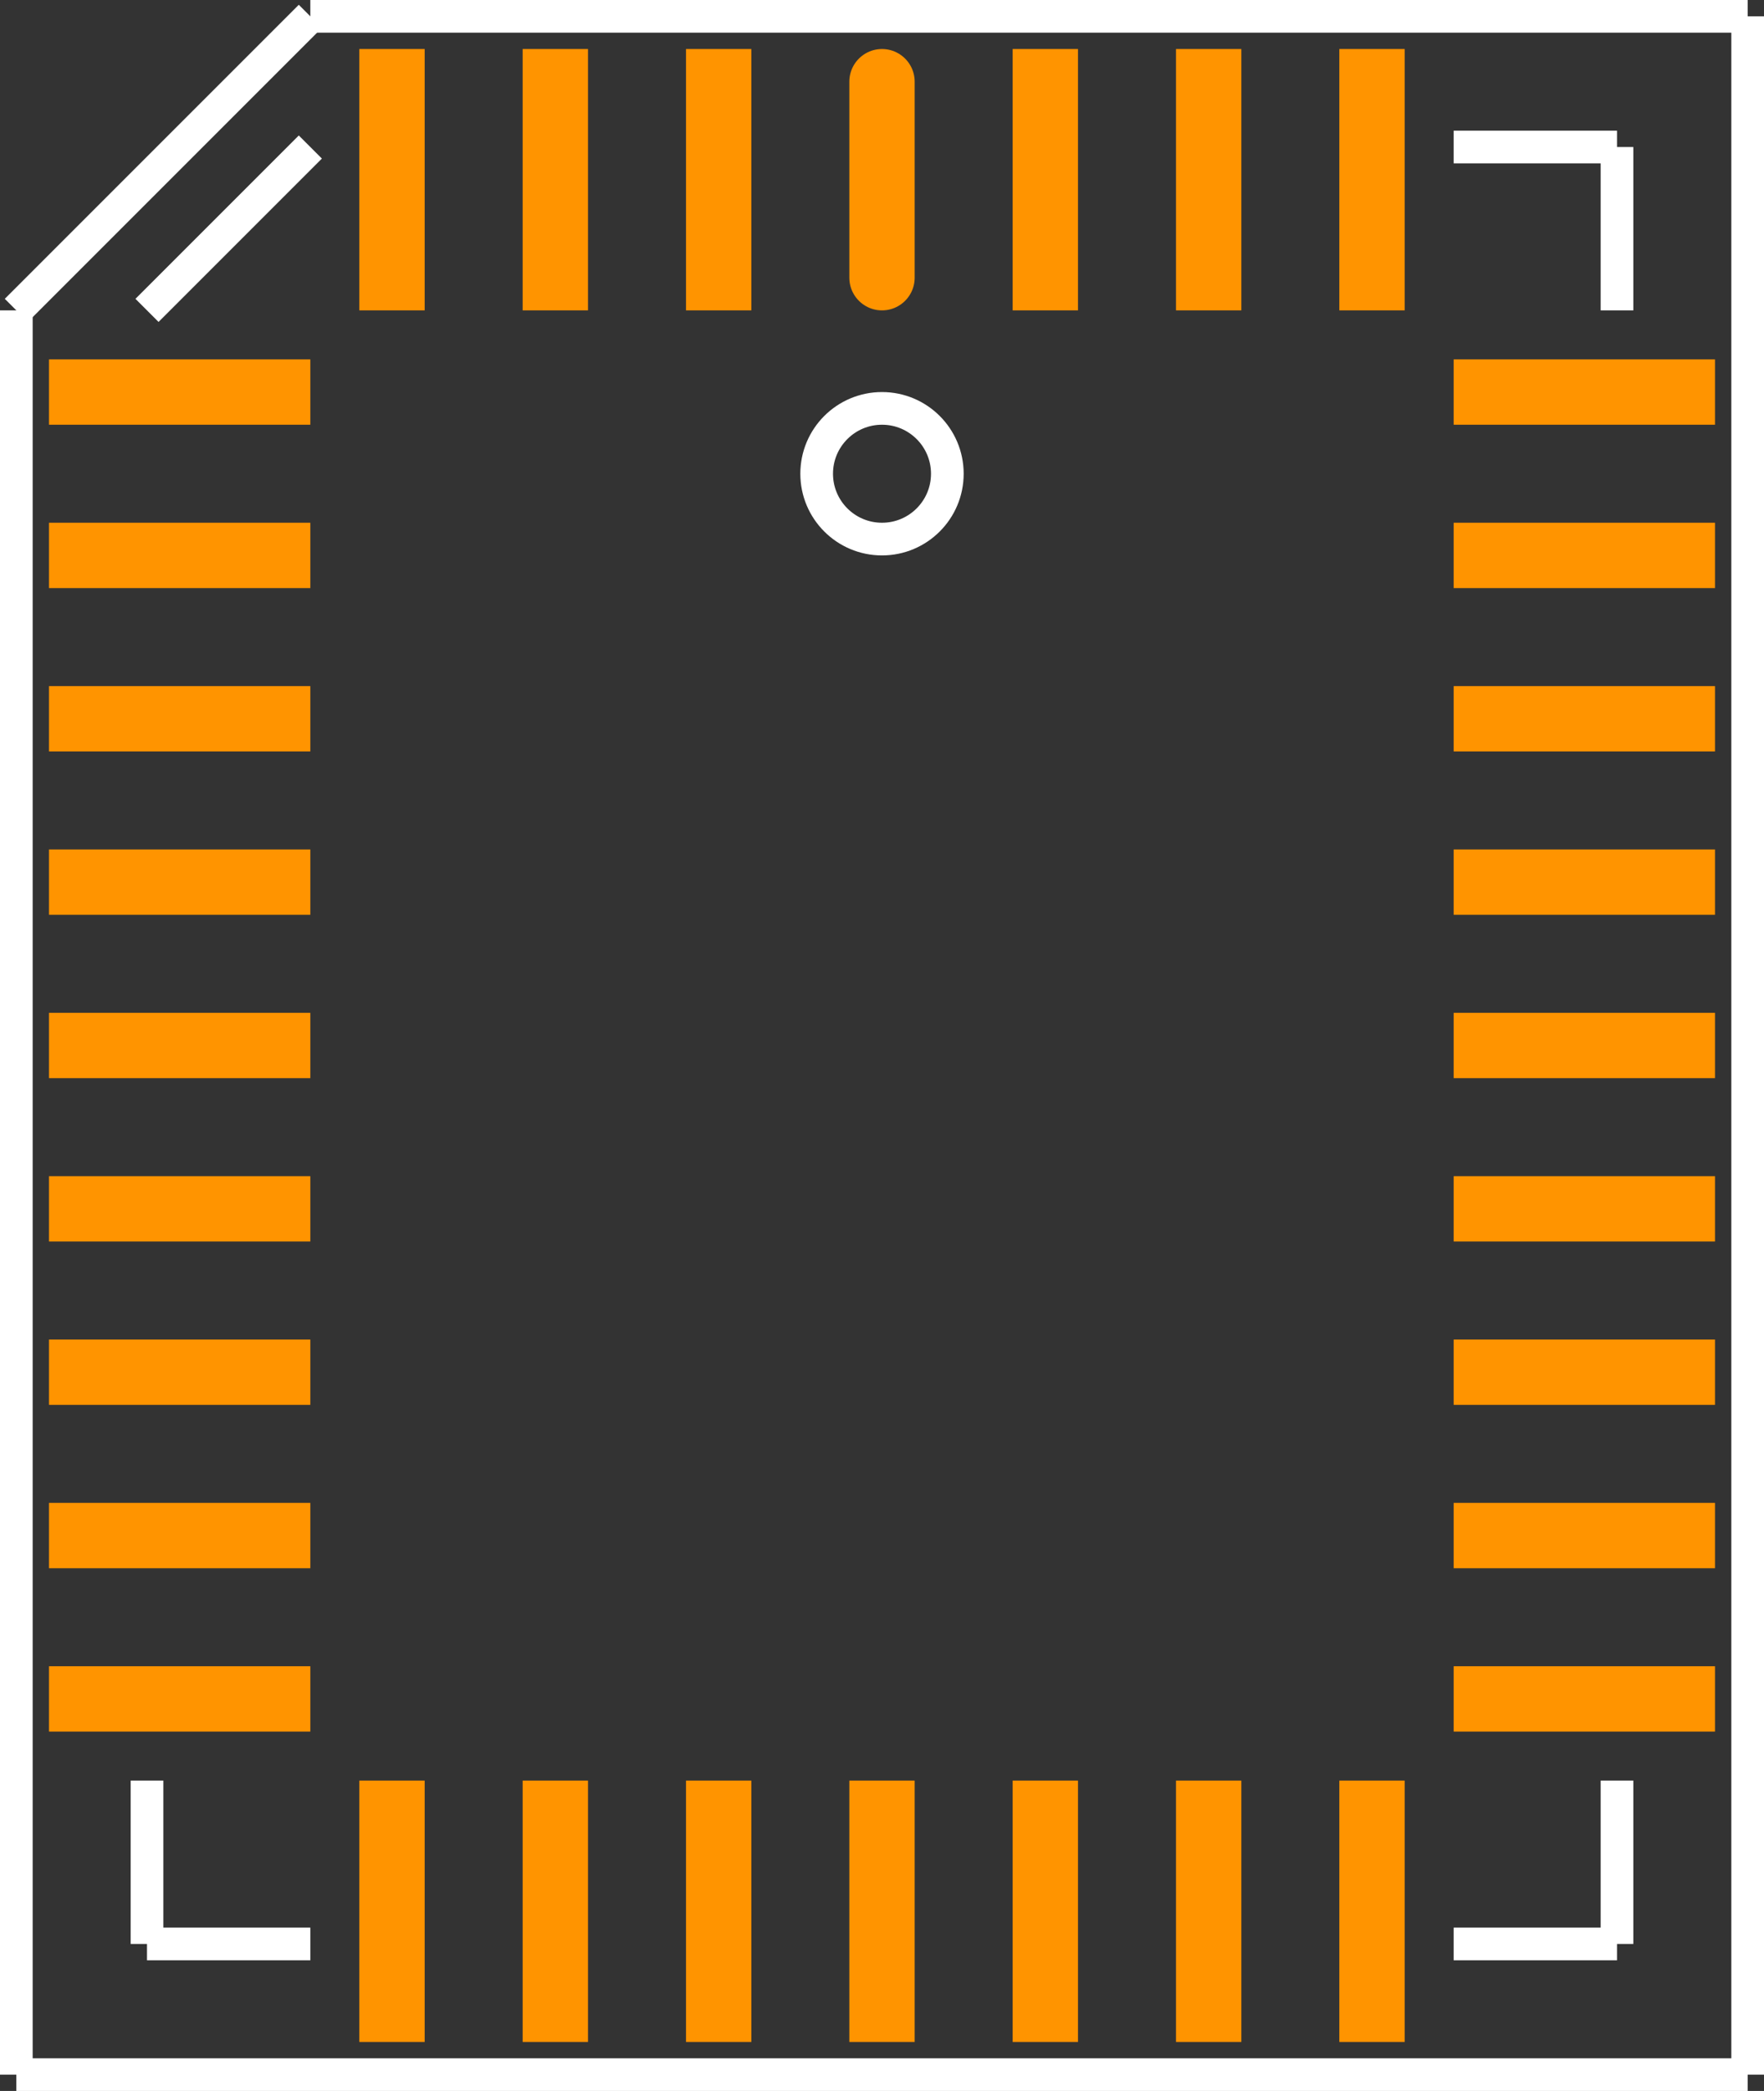 <?xml version="1.0" encoding="UTF-8" standalone="no"?> <svg xmlns:svg="http://www.w3.org/2000/svg" xmlns="http://www.w3.org/2000/svg" version="1.2" baseProfile="tiny" x="0in" y="0in" width="0.54in" height="0.64in" viewBox="0 0 54000 64000" ><rect x="0" y="0" width="54000" height="64000" fill="#333333" stroke="none"/><title>PLCC32.fp</title><desc>Geda footprint file 'PLCC32.fp' converted by Fritzing</desc><g id="copper1">
 <line fill="none" connectorname="1" stroke="#ff9400" stroke-linejoin="round" stroke-linecap="round" id="connector0pin" y1="2500" x1="27000" y2="8500" stroke-width="2000" x2="27000"/>
 <line fill="none" connectorname="2" stroke="#ff9400" stroke-linejoin="miter" stroke-linecap="square" id="connector1pin" y1="2500" x1="22000" y2="8500" stroke-width="2000" x2="22000"/>
 <line fill="none" connectorname="3" stroke="#ff9400" stroke-linejoin="miter" stroke-linecap="square" id="connector2pin" y1="2500" x1="17000" y2="8500" stroke-width="2000" x2="17000"/>
 <line fill="none" connectorname="4" stroke="#ff9400" stroke-linejoin="miter" stroke-linecap="square" id="connector3pin" y1="2500" x1="12000" y2="8500" stroke-width="2000" x2="12000"/>
 <line fill="none" connectorname="5" stroke="#ff9400" stroke-linejoin="miter" stroke-linecap="square" id="connector4pin" y1="12000" x1="2500" y2="12000" stroke-width="2000" x2="8500"/>
 <line fill="none" connectorname="6" stroke="#ff9400" stroke-linejoin="miter" stroke-linecap="square" id="connector5pin" y1="17000" x1="2500" y2="17000" stroke-width="2000" x2="8500"/>
 <line fill="none" connectorname="7" stroke="#ff9400" stroke-linejoin="miter" stroke-linecap="square" id="connector6pin" y1="22000" x1="2500" y2="22000" stroke-width="2000" x2="8500"/>
 <line fill="none" connectorname="8" stroke="#ff9400" stroke-linejoin="miter" stroke-linecap="square" id="connector7pin" y1="27000" x1="2500" y2="27000" stroke-width="2000" x2="8500"/>
 <line fill="none" connectorname="9" stroke="#ff9400" stroke-linejoin="miter" stroke-linecap="square" id="connector8pin" y1="32000" x1="2500" y2="32000" stroke-width="2000" x2="8500"/>
 <line fill="none" connectorname="10" stroke="#ff9400" stroke-linejoin="miter" stroke-linecap="square" id="connector9pin" y1="37000" x1="2500" y2="37000" stroke-width="2000" x2="8500"/>
 <line fill="none" connectorname="11" stroke="#ff9400" stroke-linejoin="miter" stroke-linecap="square" id="connector10pin" y1="42000" x1="2500" y2="42000" stroke-width="2000" x2="8500"/>
 <line fill="none" connectorname="12" stroke="#ff9400" stroke-linejoin="miter" stroke-linecap="square" id="connector11pin" y1="47000" x1="2500" y2="47000" stroke-width="2000" x2="8500"/>
 <line fill="none" connectorname="13" stroke="#ff9400" stroke-linejoin="miter" stroke-linecap="square" id="connector12pin" y1="52000" x1="2500" y2="52000" stroke-width="2000" x2="8500"/>
 <line fill="none" connectorname="14" stroke="#ff9400" stroke-linejoin="miter" stroke-linecap="square" id="connector13pin" y1="61500" x1="12000" y2="55500" stroke-width="2000" x2="12000"/>
 <line fill="none" connectorname="15" stroke="#ff9400" stroke-linejoin="miter" stroke-linecap="square" id="connector14pin" y1="61500" x1="17000" y2="55500" stroke-width="2000" x2="17000"/>
 <line fill="none" connectorname="16" stroke="#ff9400" stroke-linejoin="miter" stroke-linecap="square" id="connector15pin" y1="61500" x1="22000" y2="55500" stroke-width="2000" x2="22000"/>
 <line fill="none" connectorname="17" stroke="#ff9400" stroke-linejoin="miter" stroke-linecap="square" id="connector16pin" y1="61500" x1="27000" y2="55500" stroke-width="2000" x2="27000"/>
 <line fill="none" connectorname="18" stroke="#ff9400" stroke-linejoin="miter" stroke-linecap="square" id="connector17pin" y1="61500" x1="32000" y2="55500" stroke-width="2000" x2="32000"/>
 <line fill="none" connectorname="19" stroke="#ff9400" stroke-linejoin="miter" stroke-linecap="square" id="connector18pin" y1="61500" x1="37000" y2="55500" stroke-width="2000" x2="37000"/>
 <line fill="none" connectorname="20" stroke="#ff9400" stroke-linejoin="miter" stroke-linecap="square" id="connector19pin" y1="61500" x1="42000" y2="55500" stroke-width="2000" x2="42000"/>
 <line fill="none" connectorname="21" stroke="#ff9400" stroke-linejoin="miter" stroke-linecap="square" id="connector20pin" y1="52000" x1="51500" y2="52000" stroke-width="2000" x2="45500"/>
 <line fill="none" connectorname="22" stroke="#ff9400" stroke-linejoin="miter" stroke-linecap="square" id="connector21pin" y1="47000" x1="51500" y2="47000" stroke-width="2000" x2="45500"/>
 <line fill="none" connectorname="23" stroke="#ff9400" stroke-linejoin="miter" stroke-linecap="square" id="connector22pin" y1="42000" x1="51500" y2="42000" stroke-width="2000" x2="45500"/>
 <line fill="none" connectorname="24" stroke="#ff9400" stroke-linejoin="miter" stroke-linecap="square" id="connector23pin" y1="37000" x1="51500" y2="37000" stroke-width="2000" x2="45500"/>
 <line fill="none" connectorname="25" stroke="#ff9400" stroke-linejoin="miter" stroke-linecap="square" id="connector24pin" y1="32000" x1="51500" y2="32000" stroke-width="2000" x2="45500"/>
 <line fill="none" connectorname="26" stroke="#ff9400" stroke-linejoin="miter" stroke-linecap="square" id="connector25pin" y1="27000" x1="51500" y2="27000" stroke-width="2000" x2="45500"/>
 <line fill="none" connectorname="27" stroke="#ff9400" stroke-linejoin="miter" stroke-linecap="square" id="connector26pin" y1="22000" x1="51500" y2="22000" stroke-width="2000" x2="45500"/>
 <line fill="none" connectorname="28" stroke="#ff9400" stroke-linejoin="miter" stroke-linecap="square" id="connector27pin" y1="17000" x1="51500" y2="17000" stroke-width="2000" x2="45500"/>
 <line fill="none" connectorname="29" stroke="#ff9400" stroke-linejoin="miter" stroke-linecap="square" id="connector28pin" y1="12000" x1="51500" y2="12000" stroke-width="2000" x2="45500"/>
 <line fill="none" connectorname="30" stroke="#ff9400" stroke-linejoin="miter" stroke-linecap="square" id="connector29pin" y1="2500" x1="42000" y2="8500" stroke-width="2000" x2="42000"/>
 <line fill="none" connectorname="31" stroke="#ff9400" stroke-linejoin="miter" stroke-linecap="square" id="connector30pin" y1="2500" x1="37000" y2="8500" stroke-width="2000" x2="37000"/>
 <line fill="none" connectorname="32" stroke="#ff9400" stroke-linejoin="miter" stroke-linecap="square" id="connector31pin" y1="2500" x1="32000" y2="8500" stroke-width="2000" x2="32000"/>
</g>
<g id="silkscreen">
 <line fill="none" stroke="white" y1="4500" x1="44500" y2="4500" stroke-width="1000" x2="49500"/>
 <line fill="none" stroke="white" y1="4500" x1="49500" y2="9500" stroke-width="1000" x2="49500"/>
 <line fill="none" stroke="white" y1="54500" x1="49500" y2="59500" stroke-width="1000" x2="49500"/>
 <line fill="none" stroke="white" y1="59500" x1="49500" y2="59500" stroke-width="1000" x2="44500"/>
 <line fill="none" stroke="white" y1="59500" x1="9500" y2="59500" stroke-width="1000" x2="4500"/>
 <line fill="none" stroke="white" y1="59500" x1="4500" y2="54500" stroke-width="1000" x2="4500"/>
 <line fill="none" stroke="white" y1="9500" x1="4500" y2="4500" stroke-width="1000" x2="9500"/>
 <line fill="none" stroke="white" y1="500" x1="9500" y2="500" stroke-width="1000" x2="53500"/>
 <line fill="none" stroke="white" y1="500" x1="53500" y2="63500" stroke-width="1000" x2="53500"/>
 <line fill="none" stroke="white" y1="63500" x1="53500" y2="63500" stroke-width="1000" x2="500"/>
 <line fill="none" stroke="white" y1="63500" x1="500" y2="9500" stroke-width="1000" x2="500"/>
 <line fill="none" stroke="white" y1="9500" x1="500" y2="500" stroke-width="1000" x2="9500"/>
 <circle fill="none" cx="27000" cy="14500" stroke="white" r="2000" stroke-width="1000"/>
</g>
</svg>